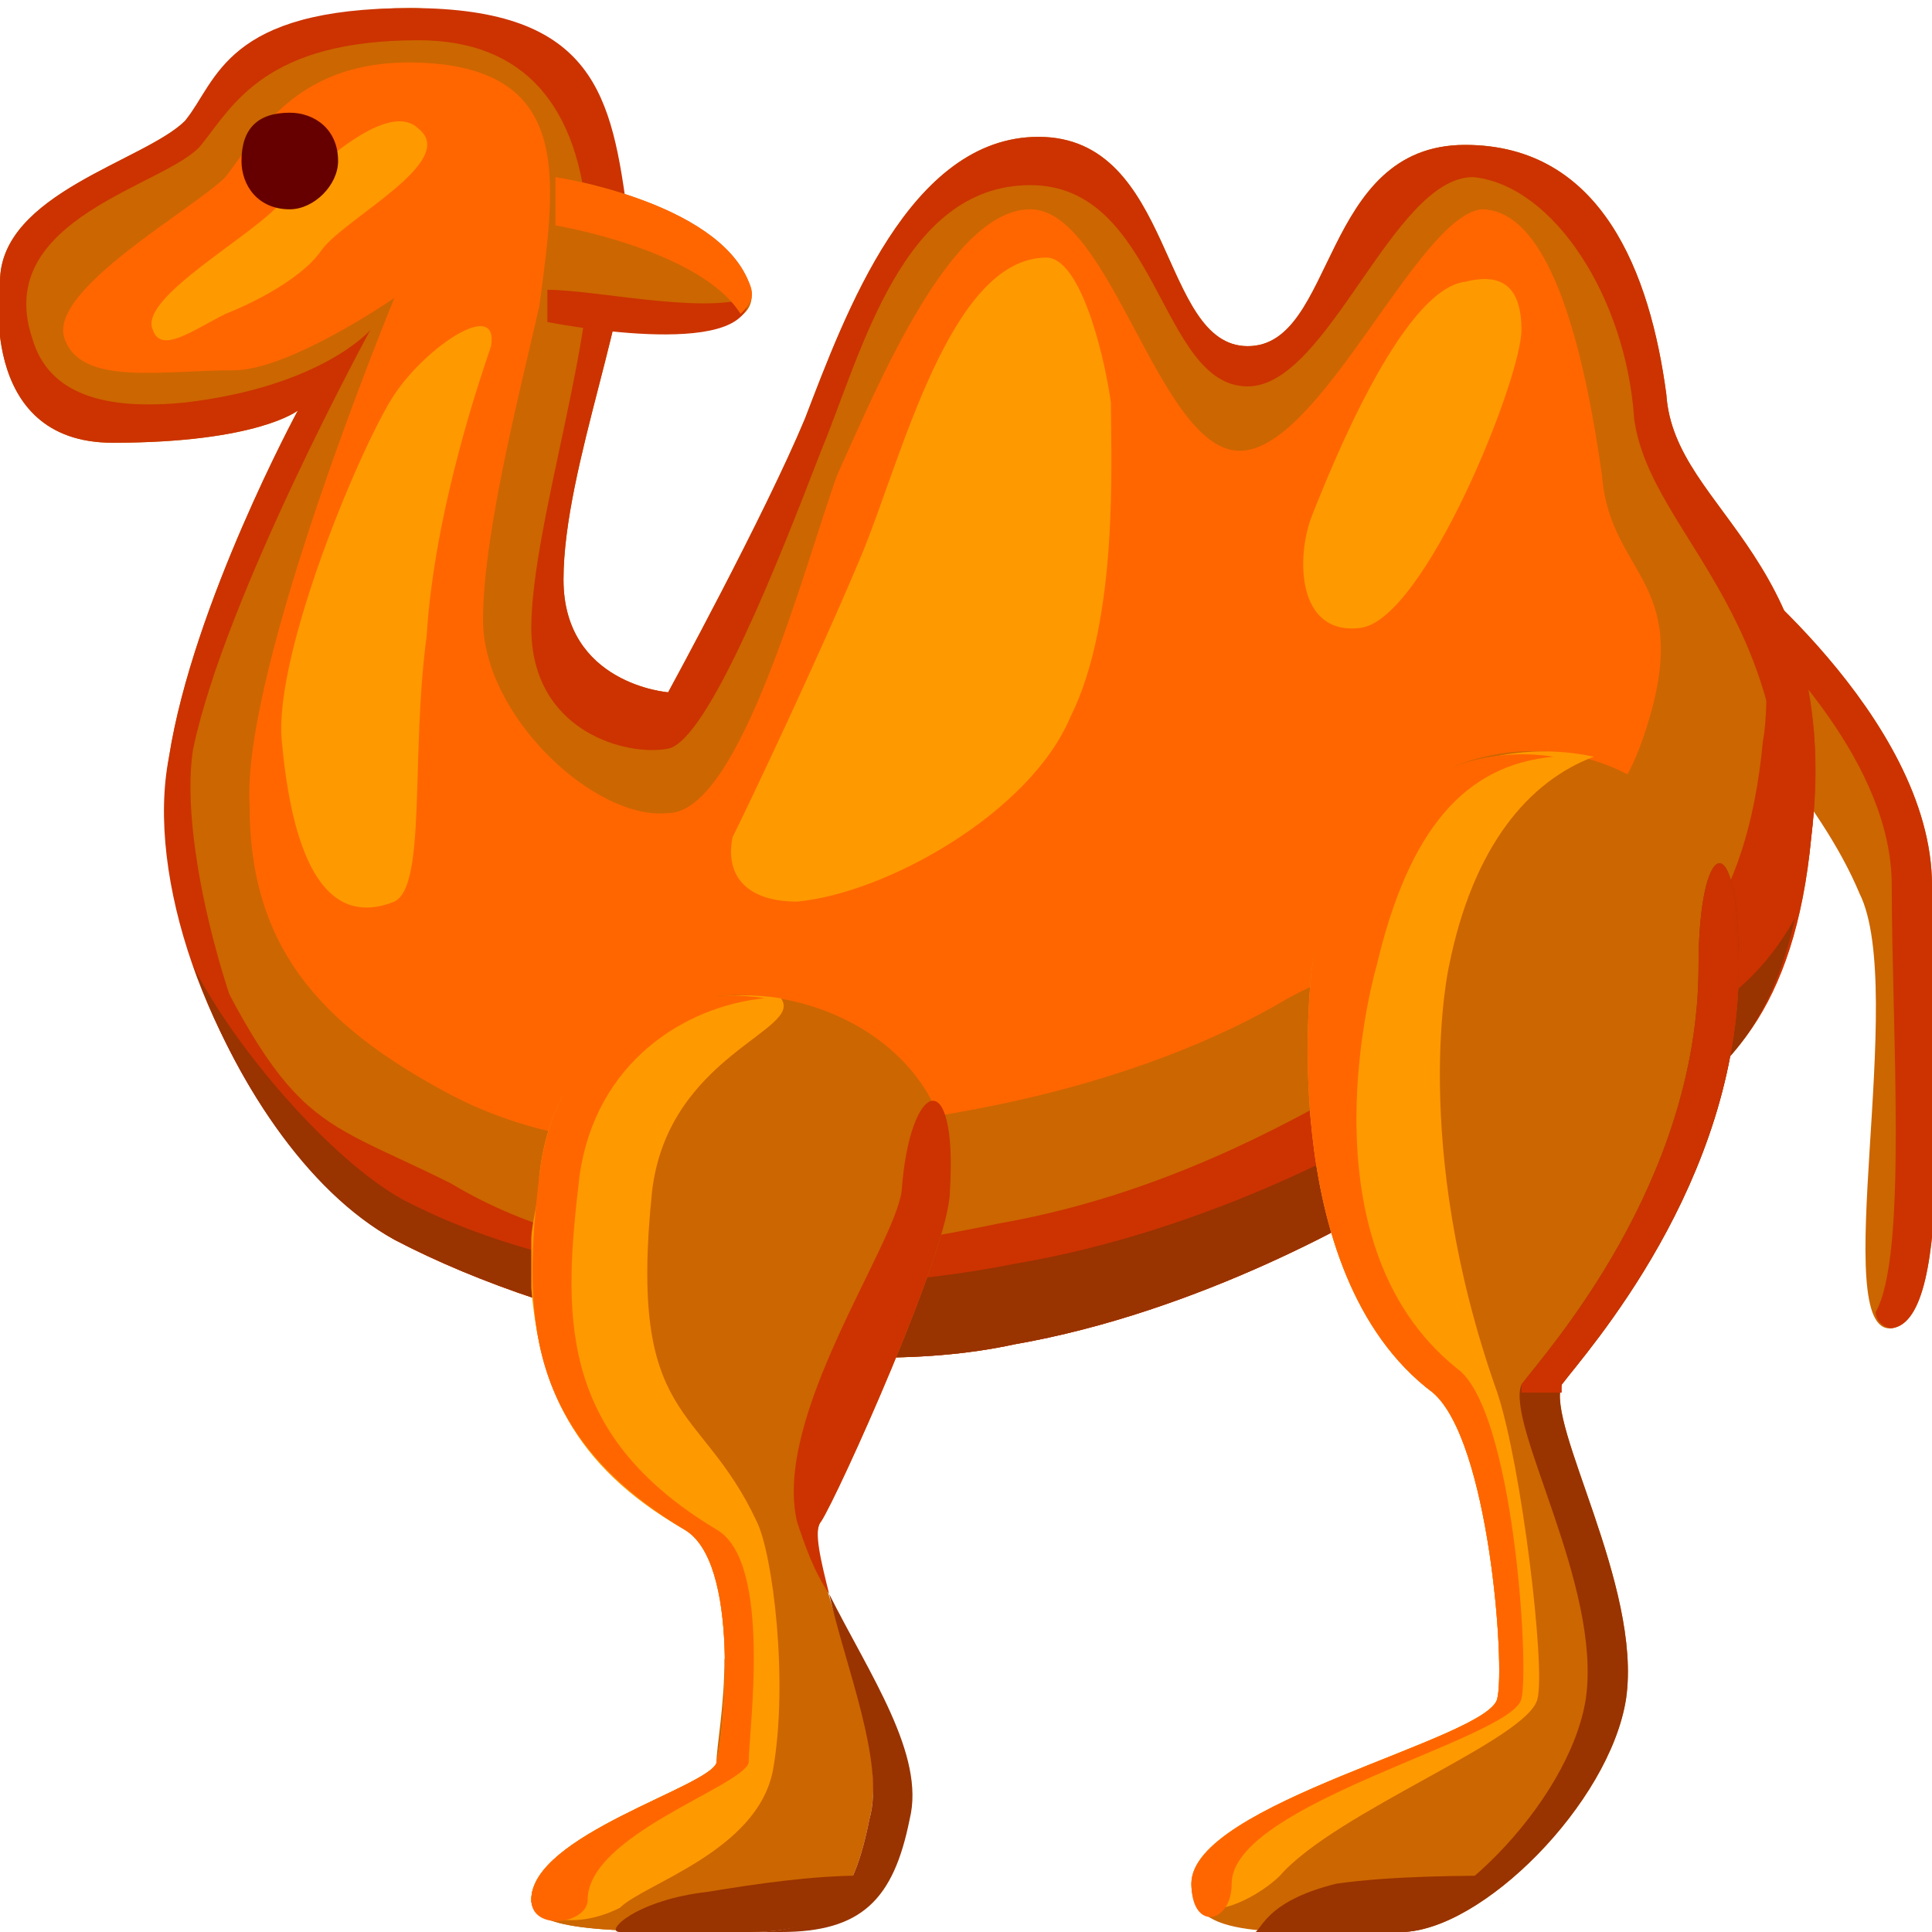 <svg xmlns="http://www.w3.org/2000/svg" height="24" width="24">
    <g transform="matrix(1,0,0,-1,-264,408)" id="KDDI_D_">        <path d="M269.1 407.9c-1.9 0-2.4-.9-2.8-1.4-.5-.5-2.3-.9-2.3-2 0 0-.3-2 1.4-2 1.8 0 2.3.4 2.3.4s-1.3-2.4-1.6-4.3c-.3-1.9 1-5 2.8-6 2.1-1.1 5.4-1.8 7.7-1.3 2.3.4 4.4 1.6 5 2 1.4.8 4.5 0 4.9 4.3.4 3.5-1.7 4-1.8 5.5-.2 1.5-.8 3.1-2.5 3.1-1.8 0-1.6-2.5-2.7-2.5s-.9 2.6-2.6 2.6c-1.6 0-2.4-2.2-2.9-3.5-.5-1.2-1.7-3.4-1.7-3.4s-1.3.1-1.3 1.4c0 1.4.9 3.5.8 4.5-.2 1.5-1.4 2.6-2.7 2.6z" fill="#c60"/>
        <path d="M285.4 401.1s2.6-2 2.6-4.1c0-2.1.3-5.4-.5-5.5-.8-.1.2 4.2-.4 5.4-.5 1.2-1.7 2.4-1.7 2.4z" fill="#c60"/>
        <path d="M288 397c0 2.1-2.6 4.1-2.6 4.1v-.5c.7-.7 2.1-2.1 2.1-3.6 0-1.8.2-4.6-.2-5.3 0-.1.1-.2.2-.2.8.1.5 3.4.5 5.5z" fill="#c30"/>
        <path d="M269.5 407.2c-1.8.2-2.3-.9-2.7-1.4-.4-.4-2.2-1.4-2-2 .2-.6 1.2-.4 2.1-.4.7 0 2 .9 2 .9s-1.9-4.6-1.8-6.3c0-1.7.8-2.7 2.5-3.6 1.9-1 4.2-.6 6.4-.2 2.2.4 3.5 1.1 4 1.4 1.3.7 3.7 1.2 4.4 3.2.7 2-.4 2-.5 3.3-.2 1.4-.6 3.3-1.5 3.3-.8-.1-2-3-3-3s-1.6 3-2.6 3-1.9-2.2-2.4-3.3c-.4-1.1-1.2-4.2-2.1-4.2-.9-.1-2.3 1.2-2.3 2.4 0 1.1.5 3 .7 3.9.2 1.5.4 2.8-1.2 3z" fill="#f60"/>
        <path d="M268 404.9c.3.4 1.7 1.1 1.2 1.5-.4.4-1.4-.6-1.7-.9-.3-.4-1.8-1.2-1.6-1.6.1-.3.5 0 .9.2.5.2 1 .5 1.2.8zM269.3 400.1c.1 1.6.7 3.3.8 3.6.1.6-.8 0-1.2-.6-.4-.6-1.5-3.2-1.4-4.3.1-1.1.4-2.4 1.4-2 .4.2.2 1.8.4 3.3zM273.9 396.8c1.1.1 2.9 1.1 3.4 2.3.6 1.2.5 3.2.5 3.9-.1.7-.4 1.8-.8 1.8-1.2 0-1.8-2.5-2.3-3.7-.5-1.2-1.4-3.1-1.6-3.5-.1-.5.2-.8.8-.8zM280.9 400.2c.8.1 2 3.1 2 3.7 0 .6-.3.7-.7.6-.8-.1-1.7-2.4-1.9-2.9-.2-.5-.2-1.5.6-1.4z" fill="#f90"/>
        <path d="M284.7 403.1c-.2 1.5-.8 3.1-2.5 3.1-1.8 0-1.6-2.5-2.7-2.5s-.9 2.6-2.6 2.6c-1.6 0-2.4-2.2-2.9-3.5-.5-1.2-1.7-3.4-1.7-3.4s-1.3.1-1.3 1.4c0 1.4.9 3.5.8 4.5-.2 1.5-.4 2.6-2.7 2.6-2.3 0-2.4-.9-2.8-1.4-.5-.5-2.3-.9-2.3-2 0 0-.3-2 1.4-2 1.8 0 2.3.4 2.3.4s-1.3-2.4-1.6-4.3c-.3-1.5.5-3.7 1.7-5-.9 1.3-1.6 3.9-1.4 5.1.4 1.9 2.2 5.2 2.2 5.2s-.6-.7-2.3-.9c-1-.1-1.7.1-1.9.8-.5 1.5 1.7 1.9 2.1 2.4.4.5.8 1.3 2.7 1.3 1.3 0 2-.8 2.1-2.3.2-1.1-.7-3.7-.7-5 0-1.3 1.2-1.6 1.7-1.5.5.1 1.4 2.4 1.9 3.7.5 1.2 1 3.3 2.6 3.3s1.6-2.5 2.7-2.5c1 0 1.8 2.6 2.8 2.6 1-.1 1.9-1.5 2-3 .2-1.5 2.2-2.5 1.8-6 0-.6-.2-1.1-.3-1.5.3.5.6 1.3.7 2.3.4 3.5-1.7 4-1.8 5.5z" fill="#c30"/>
        <path d="M285.9 400.9c0-.4.1-1.6 0-2.1-.4-4.3-3.5-3.3-4.9-4.2-.6-.3-2.3-1.4-4.6-1.8-2.4-.5-4.8-.7-6.8.5-1.8.9-2 .6-3.5 3.9.3-1.8 1.4-3.8 2.8-4.6 2.1-1.1 5.4-1.8 7.7-1.3 2.3.4 4.4 1.6 5 2 1.4.8 4.5 0 4.9 4.3.2 1.6-.2 2.6-.6 3.3z" fill="#c30"/>
        <path d="M281.7 394.3c-.5-.4-2.7-1.6-5.1-2-2.5-.5-5.5-.3-7.6.8-.9.5-2.1 1.9-2.6 2.9.5-1.4 1.4-2.8 2.5-3.4 2.1-1.1 5.4-1.8 7.7-1.3 2.3.4 4.4 1.6 5 2 1.3.7 4 .1 4.7 3.3-1.1-2-3.4-1.7-4.6-2.3z" fill="#930"/>
        <path d="M280.3 396s-.5-3.8 1.5-5.3c.7-.6.9-3.4.8-3.8-.1-.5-3.8-1.3-3.8-2.3 0-.7 1-.6 2.6-.6 1 0 2.6 1.6 2.8 2.9.2 1.4-1 3.4-.8 3.9.3.4 2.2 2.5 2.2 5.2 0 3.2-4.6 3.9-5.3 0z" fill="#c60"/>
        <path d="M283.4 390.8c.3.4 2.2 2.5 2.2 5.2 0 1.8-.5 1.6-.5 0 0-2.7-1.9-4.8-2.2-5.2-.2-.5 1-2.5.8-3.9-.2-1.3-1.8-2.9-2.8-2.9h.5c1 0 2.6 1.6 2.8 2.9.2 1.4-1 3.4-.8 3.9z" fill="#930"/>
        <path d="M279.9 384.7c.7.8 3.1 1.7 3.2 2.2.1.4-.2 2.9-.5 3.8-1.1 3.1-.6 5.3-.6 5.3.3 1.5 1 2.3 1.8 2.6-1.4.3-3.1-.4-3.5-2.6 0 0-.5-3.8 1.5-5.3.7-.6.9-3.4.8-3.8-.1-.5-3.8-1.3-3.8-2.3 0-.6.8-.2 1.1.1z" fill="#f90"/>
        <path d="M281.4 384c.4 0 .9.3 1.4.7-.6 0-1.5 0-2.2-.1-.8-.2-.9-.5-1-.6h1.8z" fill="#930"/>
        <path d="M279.3 384.6c0 1 3.5 1.8 3.6 2.3.1.4-.1 3.6-.8 4.1-2 1.6-1 5-1 5 .4 1.7 1.1 2.5 2.2 2.6-1.3.2-2.7-.6-3-2.6 0 0-.5-3.8 1.5-5.3.7-.6.9-3.4.8-3.8-.1-.5-3.8-1.3-3.8-2.3 0-.6.5-.5.5 0z" fill="#f60"/>
        <path d="M270.7 393.4c-.2-1.7-.2-3.2 1.8-4.4.7-.4.5-2.5.4-2.9-.1-.3-2.3-.9-2.3-1.7 0-.4 1-.4 2.7-.4 1 0 1.3.4 1.5 1.4.3 1.1-.9 3.3-.6 3.7.2.3 1.6 3.4 1.6 4.1.2 2.8-4.7 3.6-5.1.2z" fill="#c60"/>
        <path d="M271.1 384.4c0 .8 2.2 1.4 2.3 1.7 0 .2-.2.7-.4 1.3 0-.6-.1-1.1-.1-1.3-.1-.3-2.3-.9-2.3-1.7 0-.4 1-.4 2.7-.4-1.4 0-2.2.1-2.2.4z" fill="#c60"/>
        <path d="M274.8 385.4c-.2-1-.5-1.4-1.5-1.4h.4c1 0 1.4.4 1.6 1.4.2.8-.5 1.8-1 2.8.2-.9.7-2.1.5-2.8z" fill="#930"/>
        <path d="M272.8 384.5c-.9-.1-1.3-.5-1.1-.5h1.6c.7 0 1.2.2 1.4.7-.6 0-1.3-.1-1.9-.2z" fill="#930"/>
        <path d="M271.7 384.3c.3.3 1.7.7 1.9 1.7.2 1.1 0 2.7-.2 3.1-.7 1.5-1.6 1.2-1.3 4.1.2 1.7 1.9 2 1.6 2.4-1.3.2-2.8-.4-3-2.2 0-.3-.1-.6-.1-.8v-.6c.1-1.2.5-2.2 1.9-3 .7-.4.5-2.5.4-2.9-.1-.3-2.3-.9-2.3-1.7 0-.2.5-.4 1.1-.1z" fill="#f90"/>
        <path d="M271.3 384.4c0 .8 1.9 1.4 2 1.7 0 .4.3 2.5-.4 2.9-2 1.2-1.9 2.7-1.7 4.4.2 1.4 1.3 2.1 2.3 2.2-1.3.2-2.6-.5-2.8-2.2-.2-1.7-.2-3.2 1.8-4.4.7-.4.5-2.5.4-2.9-.1-.3-2.3-.9-2.3-1.7 0-.4.7-.3.7 0z" fill="#f60"/>
        <path d="M275.2 393.2c-.1-.7-1.6-2.8-1.3-4.1.1-.3.2-.6.4-.9-.1.4-.2.8-.1.9.2.3 1.6 3.4 1.6 4.1.1 1.6-.5 1.4-.6 0zM285.1 396c0-2.7-1.9-4.8-2.2-5.2v-.1h.5v.1c.3.4 2.2 2.5 2.2 5.2 0 1.8-.5 1.6-.5 0z" fill="#c30"/>
        <path d="M270.9 405.8s2-.3 2.4-1.3c.4-1-2.5-.5-2.5-.5z" fill="#c60"/>
        <path d="M270.8 404.4v-.4s2.5-.5 2.5.3c-.6-.2-1.9.1-2.5.1z" fill="#c30"/>
        <path d="M270.9 405.8v-.1h.5c-.3 0-.5.1-.5.1z" fill="#c60"/>
        <path d="M273.2 404.1c.1.1.2.2.1.4-.4 1-2.4 1.3-2.4 1.3v-.6s1.8-.3 2.3-1.1z" fill="#f60"/>
        <path d="M268.2 406c0-.3-.3-.6-.6-.6-.4 0-.6.3-.6.6 0 .4.2.6.6.6.3 0 .6-.2.6-.6z" fill="#600"/>
    </g>
</svg>
